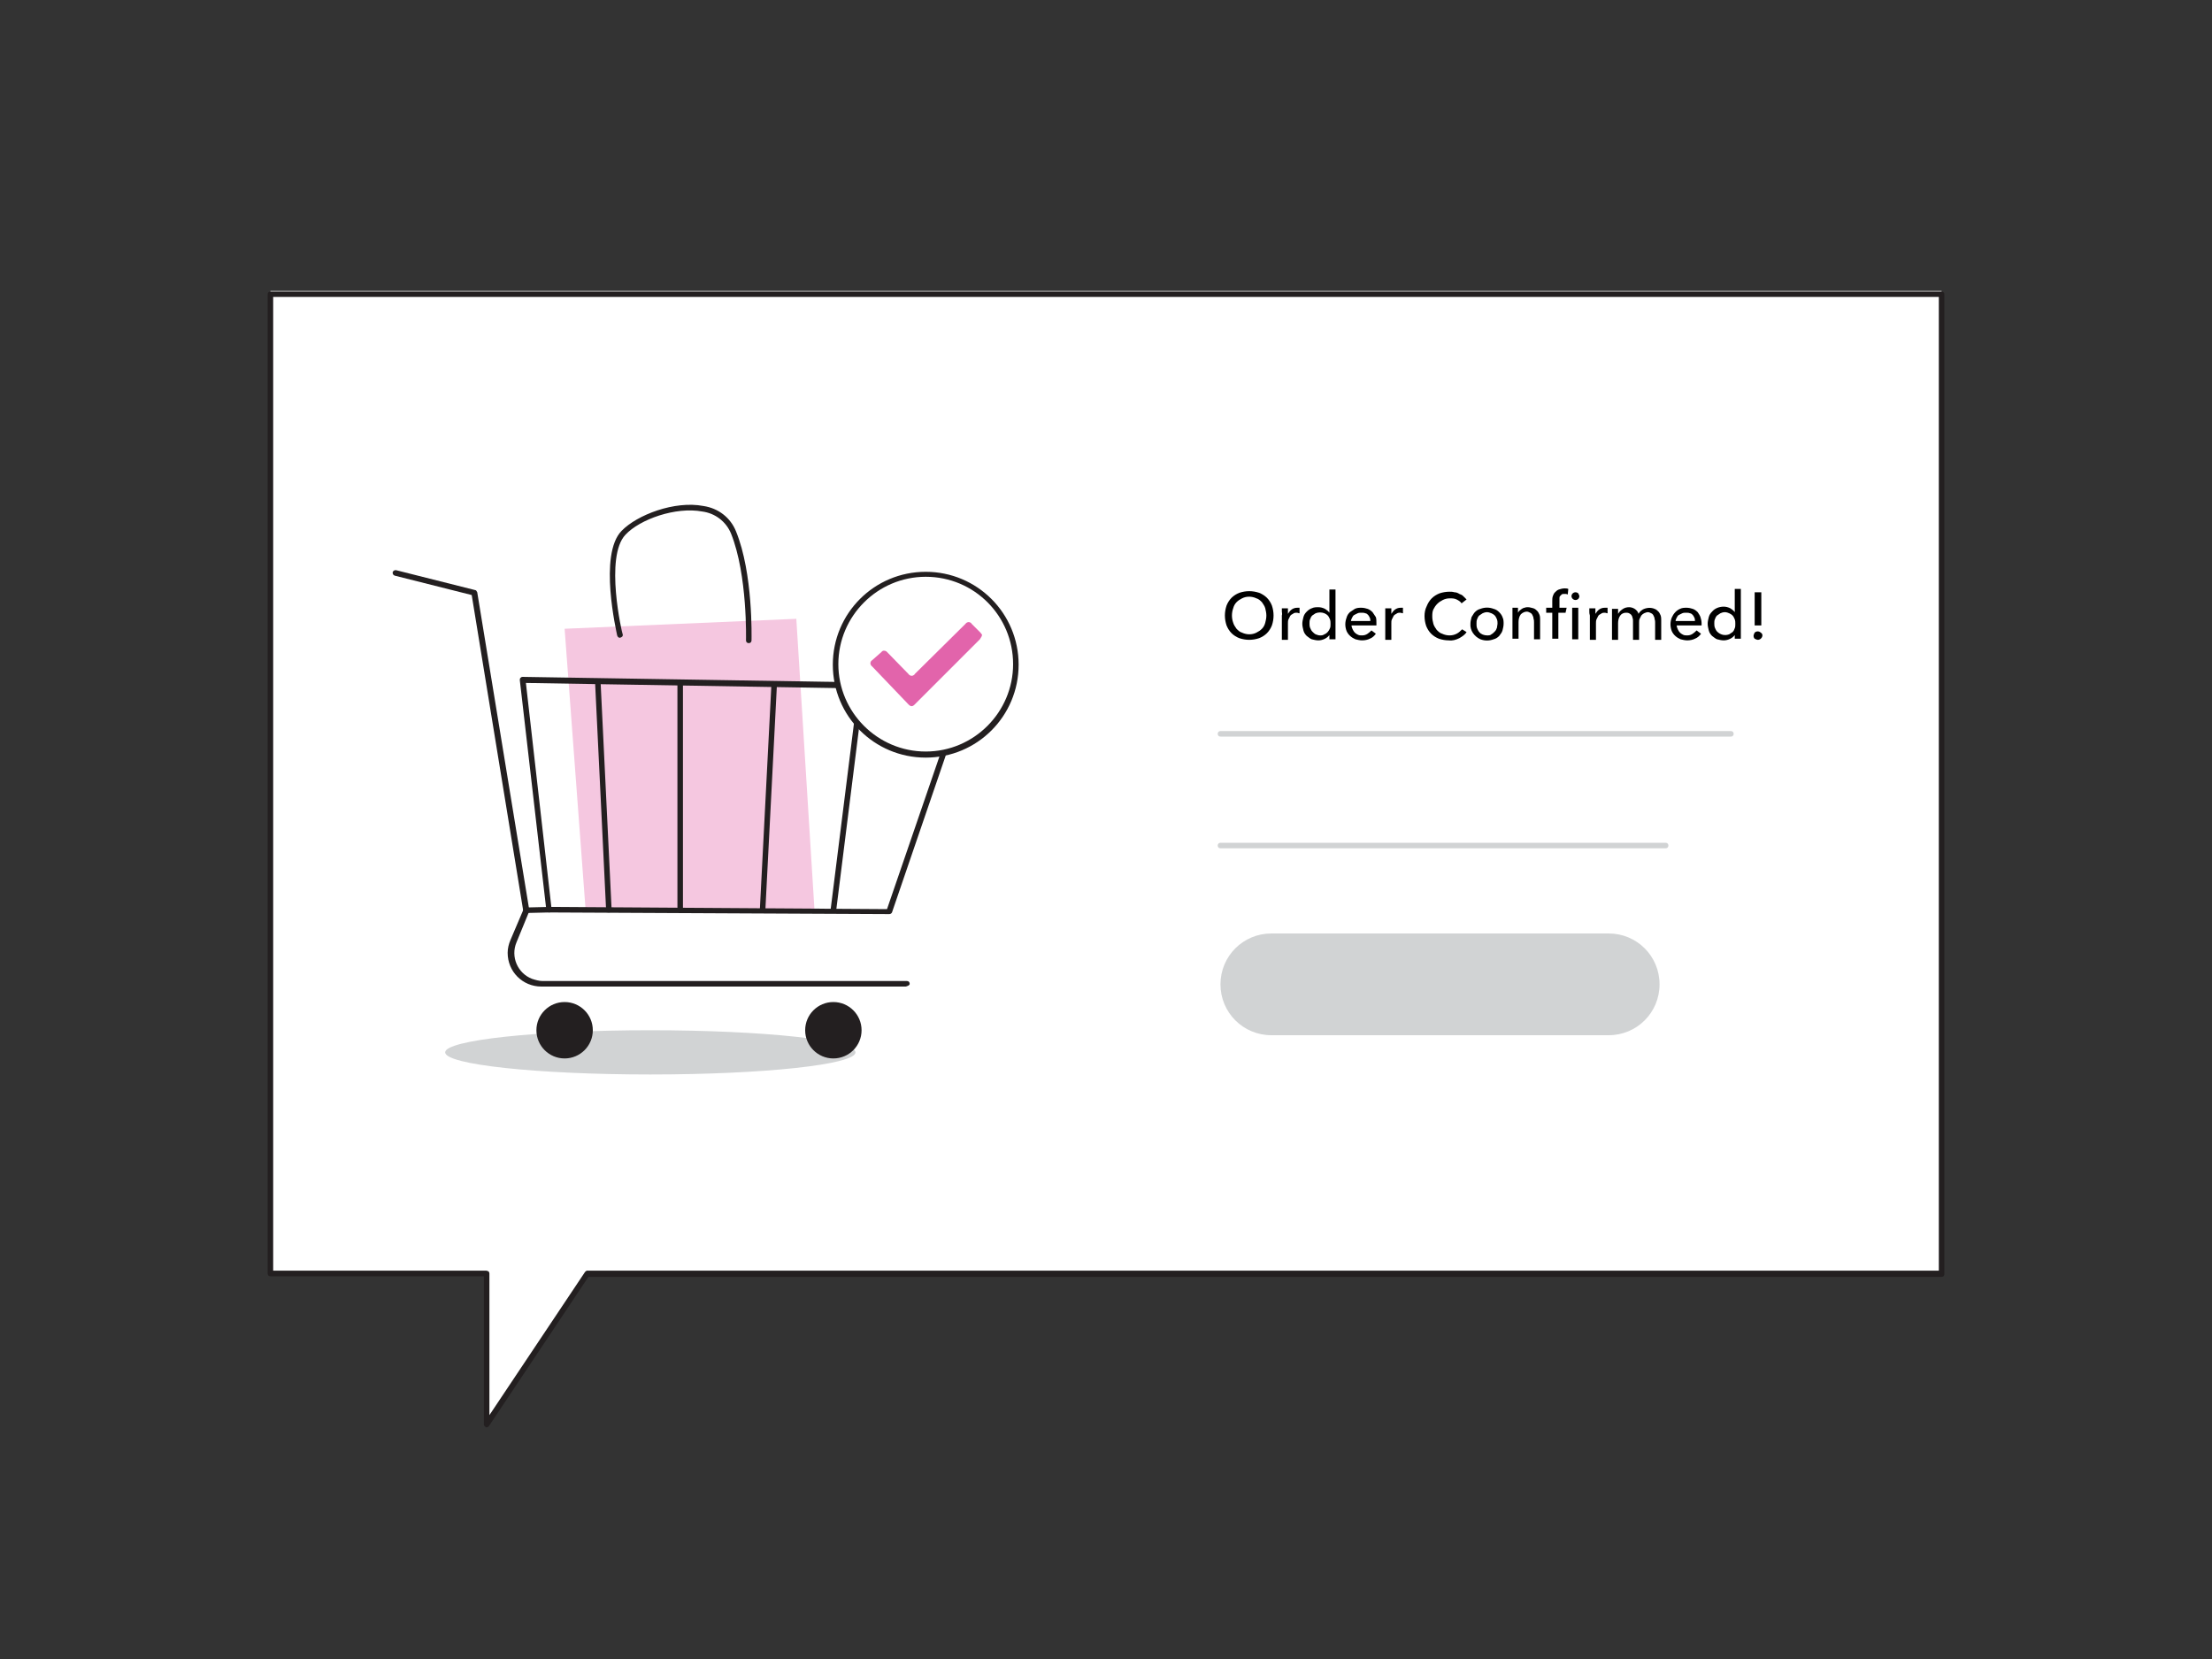 <?xml version="1.0" encoding="utf-8"?>
<!-- Generator: Adobe Illustrator 23.1.0, SVG Export Plug-In . SVG Version: 6.00 Build 0)  -->
<svg version="1.1" id="Layer_1" xmlns="http://www.w3.org/2000/svg" xmlns:xlink="http://www.w3.org/1999/xlink" x="0px" y="0px"
	 viewBox="0 0 400 300" style="enable-background:new 0 0 400 300;" xml:space="preserve">
<rect x="0" y="0" width="400" height="300" fill="#333333" stroke="none"/>
<style type="text/css">
	.st0{fill:#FFFFFF;}
	.st1{fill:#231F20;}
	.st2{fill:#D1D3D4;}
	.st3{fill:#F5C7E0;}
	.st4{fill:#E264AB;}
</style>
<g id="_271_order_confirmed_flatline">
	<polygon class="st0" points="48.9,52.6 351.1,52.6 351.1,229.8 106.1,229.8 88,257 88,229.8 48.9,229.8 	"/>
	<path class="st1" d="M88,258.1h-0.1c-0.2-0.1-0.4-0.3-0.4-0.5v-26.8H48.9c-0.3,0-0.5-0.2-0.5-0.5V53.2c0-0.3,0.2-0.5,0.5-0.5h302.2
		c0.3,0,0.5,0.2,0.5,0.5v177.2c0,0.3-0.2,0.5-0.5,0.5H106.4l-18,27C88.3,258,88.2,258.1,88,258.1z M49.4,229.8H88
		c0.3,0,0.5,0.2,0.5,0.5v25.6l17.3-25.9c0.1-0.1,0.2-0.2,0.4-0.2h244.4V53.7H49.4V229.8z"/>
	<ellipse class="st2" cx="117.6" cy="190.3" rx="37.1" ry="4"/>
	<polygon class="st3" points="105.9,164.6 102.1,113.7 144,111.9 147.3,164.8 	"/>
	<path class="st1" d="M163.8,178.4H97.9c-3.4,0-6.1-2.7-6.1-6.1c0-0.8,0.2-1.6,0.5-2.3l2.3-5.4l-9.3-57l-13.9-3.5
		c-0.3-0.1-0.4-0.3-0.4-0.6c0,0,0,0,0,0c0.1-0.3,0.3-0.4,0.6-0.4c0,0,0,0,0,0l14.3,3.6c0.2,0,0.3,0.2,0.4,0.4l9.4,57.4
		c0,0.1,0,0.2,0,0.3l-2.3,5.6c-1.1,2.6,0.2,5.6,2.8,6.6c0.6,0.2,1.3,0.4,1.9,0.4h65.9c0.3,0,0.5,0.2,0.5,0.5
		S164.1,178.3,163.8,178.4L163.8,178.4z"/>
	<circle class="st1" cx="150.7" cy="186.3" r="5.1"/>
	<circle class="st1" cx="102.1" cy="186.3" r="5.1"/>
	<path class="st1" d="M160.8,165.3L160.8,165.3L99.3,165c-0.3,0-0.5-0.2-0.5-0.4L94,123c0-0.1,0-0.3,0.1-0.4
		c0.1-0.1,0.2-0.2,0.4-0.2l80.2,1.3c0.3,0,0.5,0.2,0.5,0.5c0,0.1,0,0.1,0,0.2L161.3,165C161.2,165.2,161,165.3,160.8,165.3z
		 M99.7,164l60.7,0.4l13.6-39.6l-78.9-1.3L99.7,164z"/>
	<path class="st1" d="M110.1,165c-0.3,0-0.5-0.2-0.5-0.5l-2-41.3c0-0.3,0.2-0.5,0.5-0.5c0.3,0,0.5,0.2,0.5,0.5c0,0,0,0,0,0l2,41.3
		C110.6,164.8,110.4,165,110.1,165L110.1,165z"/>
	<path class="st1" d="M123,165.1c-0.3,0-0.5-0.2-0.5-0.5v-41.2c0-0.3,0.2-0.5,0.5-0.5c0.3,0,0.5,0.2,0.5,0.5v41.2
		C123.5,164.9,123.3,165.1,123,165.1z"/>
	<path class="st1" d="M137.9,165.1L137.9,165.1c-0.3,0-0.5-0.2-0.5-0.5c0,0,0,0,0,0l2.1-40.9c0-0.3,0.3-0.5,0.5-0.5c0,0,0,0,0,0
		c0.3,0,0.5,0.2,0.5,0.5c0,0,0,0,0,0l-2.1,40.9C138.4,164.9,138.2,165.1,137.9,165.1z"/>
	<path class="st1" d="M150.7,165.1L150.7,165.1c-0.3,0-0.5-0.3-0.5-0.6l5.1-40.7c0-0.3,0.3-0.5,0.6-0.4c0.3,0,0.5,0.3,0.4,0.6l0,0
		l-5.1,40.7C151.1,164.9,150.9,165.1,150.7,165.1z"/>
	<path class="st1" d="M135.4,116.3L135.4,116.3c-0.3,0-0.5-0.2-0.5-0.5c0,0,0,0,0,0c0-0.1,0.3-11.8-2.7-19.3c-0.9-2.2-2.9-3.7-5.2-4
		c-4.8-0.9-11.3,1.4-13.9,4.2c-3.8,4-0.6,17.9-0.5,18c0.1,0.3-0.1,0.5-0.4,0.6c0,0,0,0,0,0c-0.3,0.1-0.5-0.1-0.6-0.4
		c-0.1-0.6-3.4-14.6,0.8-18.9c2.8-2.9,9.6-5.5,14.8-4.5c2.7,0.4,4.9,2.1,5.9,4.6c3.1,7.6,2.8,19.2,2.8,19.7
		C135.9,116.1,135.7,116.3,135.4,116.3C135.4,116.3,135.4,116.3,135.4,116.3z"/>
	<path class="st1" d="M95.1,165.1c-0.3,0-0.5-0.2-0.5-0.5c0,0,0,0,0,0c0-0.3,0.2-0.5,0.5-0.5c0,0,0,0,0,0l4.2-0.1
		c0.3,0,0.5,0.2,0.5,0.5c0,0,0,0,0,0c0,0.3-0.2,0.5-0.5,0.5c0,0,0,0,0,0L95.1,165.1L95.1,165.1z"/>
	<circle class="st0" cx="167.4" cy="120.1" r="16.3"/>
	<path class="st1" d="M167.4,137c-9.3,0-16.8-7.5-16.8-16.8s7.5-16.8,16.8-16.8c9.3,0,16.8,7.5,16.8,16.8
		C184.2,129.5,176.7,137,167.4,137z M167.4,104.3c-8.7,0-15.8,7.1-15.8,15.8s7.1,15.8,15.8,15.8s15.8-7.1,15.8-15.8
		C183.2,111.4,176.2,104.3,167.4,104.3L167.4,104.3L167.4,104.3z"/>
	<path class="st4" d="M177.5,115.1c-0.1,0.2-0.2,0.3-0.3,0.5l-11.8,11.8c-0.4,0.4-0.7,0.4-1.1,0l-6.6-6.9c-0.3-0.2-0.4-0.6-0.2-0.9
		c0-0.1,0.1-0.1,0.2-0.2l1.7-1.5c0.2-0.3,0.6-0.3,0.9-0.1c0,0,0.1,0.1,0.1,0.1l3.9,4c0.2,0.3,0.6,0.4,0.9,0.2
		c0.1-0.1,0.2-0.1,0.2-0.2l9.2-9.1c0.2-0.3,0.6-0.4,0.9-0.2c0.1,0,0.1,0.1,0.2,0.2c0.5,0.5,1,1,1.6,1.6c0.1,0.1,0.2,0.3,0.3,0.4
		L177.5,115.1z"/>
	<path d="M230.3,111.3c0,0.6-0.1,1.2-0.3,1.8c-0.2,0.5-0.5,1-0.9,1.4c-0.4,0.4-0.9,0.7-1.4,0.9c-0.6,0.2-1.2,0.3-1.8,0.3
		c-0.6,0-1.2-0.1-1.8-0.3c-0.5-0.2-1-0.5-1.4-0.9c-0.4-0.4-0.7-0.9-0.9-1.4c-0.4-1.2-0.4-2.4,0-3.6c0.2-0.5,0.5-1,0.9-1.4
		c0.4-0.4,0.9-0.7,1.4-0.9c0.6-0.2,1.2-0.3,1.8-0.3c0.6,0,1.2,0.1,1.8,0.3c0.5,0.2,1,0.5,1.4,0.9c0.4,0.4,0.7,0.9,0.9,1.4
		C230.2,110.1,230.3,110.7,230.3,111.3z M229,111.3c0-0.4-0.1-0.9-0.2-1.3c-0.1-0.4-0.4-0.8-0.6-1.1c-0.3-0.3-0.6-0.6-1-0.7
		c-0.4-0.2-0.9-0.3-1.3-0.3c-0.5,0-0.9,0.1-1.3,0.3c-0.4,0.2-0.7,0.4-1,0.7c-0.3,0.3-0.5,0.7-0.6,1.1c-0.3,0.8-0.3,1.8,0,2.6
		c0.1,0.4,0.4,0.8,0.6,1.1c0.3,0.3,0.6,0.6,1,0.7c0.4,0.2,0.9,0.3,1.3,0.3c0.5,0,0.9-0.1,1.3-0.3c0.4-0.2,0.7-0.4,1-0.7
		c0.3-0.3,0.5-0.7,0.6-1.1C228.9,112.2,229,111.8,229,111.3z"/>
	<path d="M231.8,110.6c0-0.2,0-0.4,0-0.6h1.1c0,0.2,0,0.3,0,0.5s0,0.3,0,0.5l0,0c0.2-0.3,0.4-0.6,0.7-0.8c0.3-0.2,0.6-0.3,1-0.3
		c0.1,0,0.3,0,0.4,0v1c-0.2,0-0.3-0.1-0.5-0.1c-0.2,0-0.5,0-0.7,0.2c-0.2,0.1-0.4,0.2-0.5,0.4c-0.1,0.2-0.2,0.4-0.3,0.6
		c-0.1,0.2-0.1,0.5-0.1,0.7v3h-1.1v-4.4C231.9,111,231.8,110.8,231.8,110.6z"/>
	<path d="M240.5,114.7c-0.2,0.3-0.5,0.6-0.9,0.8c-0.4,0.2-0.8,0.3-1.2,0.3c-0.4,0-0.8-0.1-1.2-0.2c-0.3-0.1-0.6-0.4-0.9-0.6
		c-0.3-0.3-0.5-0.6-0.6-1c-0.1-0.4-0.2-0.8-0.2-1.2c0-0.4,0.1-0.8,0.2-1.2c0.1-0.4,0.3-0.7,0.6-1c0.3-0.3,0.6-0.5,0.9-0.6
		c0.4-0.2,0.8-0.2,1.2-0.2c0.4,0,0.8,0.1,1.2,0.3c0.3,0.2,0.6,0.4,0.8,0.7l0,0v-4.2h1.1v9h-1.1v-0.9L240.5,114.7z M236.8,112.7
		c0,0.3,0,0.5,0.1,0.8c0.1,0.2,0.2,0.5,0.4,0.7c0.2,0.2,0.4,0.4,0.6,0.5c0.3,0.1,0.5,0.2,0.8,0.2c0.3,0,0.5,0,0.8-0.2
		c0.5-0.2,0.8-0.6,1-1.1c0.1-0.2,0.1-0.5,0.1-0.8c0-0.3,0-0.5-0.1-0.8c-0.1-0.2-0.2-0.5-0.4-0.7c-0.2-0.2-0.4-0.3-0.6-0.4
		c-0.5-0.2-1.1-0.2-1.6,0c-0.2,0.1-0.4,0.3-0.6,0.4c-0.2,0.2-0.3,0.4-0.4,0.7C236.8,112.2,236.8,112.5,236.8,112.7L236.8,112.7z"/>
	<path d="M248.9,112.7v0.2c0,0.1,0,0.1,0,0.2h-4.5c0,0.2,0.1,0.5,0.2,0.7c0.1,0.2,0.2,0.4,0.4,0.6c0.2,0.2,0.4,0.3,0.6,0.4
		c0.2,0.1,0.5,0.1,0.7,0.1c0.4,0,0.7-0.1,1-0.3c0.3-0.2,0.5-0.4,0.7-0.6l0.8,0.6c-0.3,0.4-0.6,0.7-1.1,0.9c-0.4,0.2-0.9,0.3-1.4,0.3
		c-0.4,0-0.8-0.1-1.2-0.2c-0.7-0.3-1.3-0.8-1.6-1.5c-0.3-0.8-0.3-1.6,0-2.4c0.1-0.4,0.3-0.7,0.6-1c0.3-0.2,0.6-0.4,0.9-0.6
		c0.4-0.2,0.8-0.2,1.2-0.2c0.4,0,0.8,0.1,1.1,0.2c0.3,0.1,0.6,0.3,0.9,0.6c0.2,0.3,0.4,0.6,0.6,0.9
		C248.9,111.9,248.9,112.3,248.9,112.7z M247.8,112.3c0-0.2,0-0.4-0.1-0.6c-0.1-0.2-0.2-0.4-0.3-0.5c-0.1-0.1-0.3-0.3-0.5-0.3
		c-0.2-0.1-0.5-0.1-0.7-0.1c-0.2,0-0.5,0-0.7,0.1c-0.2,0.1-0.4,0.2-0.6,0.3c-0.2,0.1-0.3,0.3-0.4,0.5c-0.1,0.2-0.2,0.4-0.2,0.6
		H247.8z"/>
	<path d="M250.5,110.6c0-0.2,0-0.4,0-0.6h1.1c0,0.2,0,0.3,0,0.5s0,0.3,0,0.5l0,0c0.2-0.3,0.4-0.6,0.7-0.8c0.3-0.2,0.6-0.3,1-0.3
		c0.1,0,0.3,0,0.4,0v1c-0.2,0-0.3-0.1-0.5-0.1c-0.2,0-0.5,0-0.7,0.2c-0.2,0.1-0.4,0.2-0.5,0.4c-0.1,0.2-0.2,0.4-0.3,0.6
		c-0.1,0.2-0.1,0.4-0.1,0.7v3h-1.1v-4.4C250.5,111,250.5,110.8,250.5,110.6z"/>
	<path d="M265.2,114.3c-0.3,0.5-0.8,0.8-1.3,1.1c-0.6,0.3-1.3,0.5-1.9,0.4c-0.6,0-1.2-0.1-1.8-0.3c-0.5-0.2-1-0.5-1.4-0.9
		c-0.4-0.4-0.7-0.9-0.9-1.4c-0.2-0.6-0.3-1.2-0.3-1.8c0-0.6,0.1-1.2,0.4-1.8c0.2-0.5,0.5-1,0.9-1.4c0.4-0.4,0.9-0.7,1.4-0.9
		c0.6-0.2,1.2-0.3,1.8-0.3c0.3,0,0.6,0,0.9,0.1c0.3,0,0.6,0.1,0.9,0.3c0.3,0.1,0.5,0.2,0.7,0.4c0.2,0.2,0.4,0.4,0.6,0.6l-0.9,0.7
		c-0.2-0.3-0.5-0.5-0.9-0.7c-0.4-0.2-0.8-0.2-1.2-0.2c-0.5,0-0.9,0.1-1.3,0.3c-0.4,0.2-0.7,0.4-1,0.7c-0.3,0.3-0.5,0.6-0.7,1
		c-0.2,0.4-0.2,0.9-0.2,1.3c0,0.5,0.1,0.9,0.2,1.3c0.1,0.4,0.4,0.8,0.6,1.1c0.3,0.3,0.6,0.6,1,0.7c0.4,0.2,0.9,0.3,1.3,0.3
		c0.5,0,0.9-0.1,1.3-0.3c0.4-0.2,0.7-0.5,1-0.8L265.2,114.3z"/>
	<path d="M271.9,112.8c0,0.4-0.1,0.8-0.2,1.2c-0.1,0.4-0.4,0.7-0.6,1c-0.3,0.3-0.6,0.5-1,0.6c-0.8,0.3-1.6,0.3-2.4,0
		c-1.1-0.5-1.9-1.6-1.8-2.8c0-0.4,0.1-0.8,0.2-1.2c0.2-0.3,0.4-0.7,0.6-0.9c0.3-0.3,0.6-0.5,1-0.6c0.8-0.3,1.6-0.3,2.4,0
		c0.4,0.1,0.7,0.3,1,0.6c0.3,0.3,0.5,0.6,0.6,0.9C271.9,112,271.9,112.4,271.9,112.8z M270.8,112.8c0-0.3,0-0.5-0.1-0.8
		c-0.1-0.2-0.2-0.5-0.4-0.7c-0.2-0.2-0.4-0.3-0.6-0.4c-0.3-0.1-0.5-0.2-0.8-0.2c-0.3,0-0.6,0.1-0.8,0.2c-0.2,0.1-0.4,0.3-0.6,0.4
		c-0.2,0.2-0.3,0.4-0.4,0.7c-0.1,0.2-0.1,0.5-0.1,0.8c0,0.3,0,0.5,0.1,0.8c0.1,0.2,0.2,0.5,0.4,0.7c0.3,0.4,0.9,0.6,1.4,0.6
		c0.3,0,0.6,0,0.8-0.2c0.2-0.1,0.4-0.3,0.6-0.5c0.2-0.2,0.3-0.4,0.4-0.7C270.7,113.3,270.8,113,270.8,112.8z"/>
	<path d="M274.5,109.9c0,0.2,0,0.3,0,0.5s0,0.3,0,0.4l0,0c0.1-0.2,0.2-0.3,0.3-0.4c0.1-0.1,0.3-0.2,0.4-0.3c0.2-0.1,0.3-0.2,0.5-0.2
		c0.2-0.1,0.4-0.1,0.6-0.1c0.3,0,0.6,0.1,1,0.2c0.3,0.1,0.5,0.3,0.7,0.5c0.2,0.2,0.3,0.5,0.4,0.7c0.1,0.3,0.1,0.6,0.1,0.9v3.5h-1.1
		v-3.1c0-0.2,0-0.4-0.1-0.7c0-0.2-0.1-0.4-0.2-0.6c-0.1-0.2-0.2-0.3-0.4-0.4c-0.2-0.1-0.4-0.2-0.6-0.2c-0.4,0-0.8,0.2-1.1,0.5
		c-0.3,0.4-0.4,0.9-0.4,1.4v3h-1.1v-4.4c0-0.2,0-0.3,0-0.6s0-0.4,0-0.6L274.5,109.9z"/>
	<path d="M283.1,110.8h-1.3v4.7h-1.1v-4.7h-1.1v-0.9h1.1v-1.2c0-0.3,0-0.6,0.1-0.9c0.1-0.3,0.2-0.5,0.4-0.7c0.2-0.2,0.4-0.4,0.7-0.5
		c0.3-0.1,0.7-0.2,1-0.2c0.2,0,0.5,0,0.7,0.1l-0.1,1l-0.3-0.1h-0.3c-0.2,0-0.4,0-0.5,0.1c-0.1,0.1-0.2,0.2-0.3,0.3
		c-0.1,0.1-0.1,0.3-0.1,0.4c0,0.2,0,0.3,0,0.5v1.2h1.3L283.1,110.8z M285.6,107.8c0,0.2-0.1,0.4-0.2,0.5c-0.1,0.1-0.3,0.2-0.5,0.2
		c-0.2,0-0.4-0.1-0.5-0.2c-0.3-0.3-0.3-0.7,0-1c0.1-0.1,0.3-0.2,0.5-0.2c0.2,0,0.4,0.1,0.5,0.2C285.5,107.5,285.6,107.7,285.6,107.8
		L285.6,107.8z M285.4,115.6h-1.1v-5.7h1.1V115.6z"/>
	<path d="M287.4,110.6c0-0.2,0-0.4,0-0.6h1.1c0,0.2,0,0.3,0,0.5s0,0.3,0,0.5l0,0c0.2-0.3,0.4-0.6,0.7-0.8c0.3-0.2,0.6-0.3,1-0.3
		c0.1,0,0.3,0,0.5,0v1c-0.2,0-0.3-0.1-0.5-0.1c-0.2,0-0.5,0-0.7,0.2c-0.2,0.1-0.4,0.2-0.5,0.4c-0.1,0.2-0.2,0.4-0.3,0.6
		c-0.1,0.2-0.1,0.5-0.1,0.7v3h-1.1v-4.4C287.4,111,287.4,110.8,287.4,110.6z"/>
	<path d="M293.5,110.1c0.3-0.2,0.7-0.3,1.1-0.3c0.3,0,0.7,0.1,1,0.3c0.3,0.2,0.6,0.5,0.7,0.9c0.2-0.4,0.5-0.6,0.8-0.8
		c0.6-0.3,1.4-0.4,2.1-0.1c0.3,0.1,0.5,0.3,0.7,0.5c0.2,0.2,0.3,0.5,0.4,0.7c0.1,0.3,0.1,0.6,0.1,0.9v3.5h-1.1v-3.1
		c0-0.2,0-0.4-0.1-0.7c0-0.2-0.1-0.4-0.2-0.6c-0.1-0.2-0.2-0.3-0.4-0.4c-0.2-0.1-0.4-0.2-0.6-0.2c-0.2,0-0.5,0.1-0.7,0.2
		c-0.2,0.1-0.3,0.2-0.5,0.4c-0.1,0.2-0.2,0.4-0.3,0.6c-0.1,0.2-0.1,0.4-0.1,0.7v3.1h-1.1v-3.4c0-0.2,0-0.4-0.1-0.6
		c0-0.2-0.1-0.3-0.2-0.5c-0.1-0.1-0.2-0.2-0.4-0.3c-0.2-0.1-0.4-0.1-0.6-0.1c-0.4,0-0.8,0.2-1,0.5c-0.3,0.4-0.4,0.9-0.4,1.4v3h-1.1
		v-4.4c0-0.2,0-0.3,0-0.6s0-0.4,0-0.6h1.1c0,0.2,0,0.3,0,0.5s0,0.3,0,0.4l0,0C292.9,110.5,293.2,110.3,293.5,110.1z"/>
	<path d="M307.7,112.7v0.2c0,0.1,0,0.1,0,0.2h-4.5c0,0.2,0.1,0.5,0.2,0.7c0.1,0.2,0.2,0.4,0.4,0.6c0.2,0.2,0.4,0.3,0.6,0.4
		c0.2,0.1,0.5,0.1,0.7,0.1c0.4,0,0.7-0.1,1-0.3c0.3-0.2,0.5-0.4,0.7-0.6l0.8,0.6c-0.3,0.4-0.6,0.7-1.1,0.9c-0.4,0.2-0.9,0.3-1.4,0.3
		c-0.4,0-0.8-0.1-1.2-0.2c-0.7-0.3-1.3-0.8-1.6-1.5c-0.3-0.8-0.3-1.6,0-2.4c0.3-0.7,0.8-1.3,1.5-1.6c0.4-0.2,0.8-0.2,1.2-0.2
		c0.4,0,0.8,0.1,1.1,0.2c0.3,0.1,0.6,0.3,0.9,0.6c0.2,0.3,0.4,0.6,0.5,0.9C307.6,111.9,307.7,112.3,307.7,112.7z M306.5,112.3
		c0-0.2,0-0.4-0.1-0.6c-0.1-0.2-0.2-0.4-0.3-0.5c-0.1-0.1-0.3-0.3-0.5-0.3c-0.2-0.1-0.5-0.1-0.7-0.1c-0.2,0-0.5,0-0.7,0.1
		c-0.2,0.1-0.4,0.2-0.6,0.3c-0.2,0.1-0.3,0.3-0.4,0.5c-0.1,0.2-0.2,0.4-0.2,0.6H306.5z"/>
	<path d="M313.8,114.7c-0.2,0.3-0.5,0.6-0.9,0.8c-0.4,0.2-0.8,0.3-1.2,0.3c-0.4,0-0.8-0.1-1.2-0.2c-0.3-0.1-0.6-0.4-0.9-0.6
		c-0.3-0.3-0.5-0.6-0.6-1c-0.1-0.4-0.2-0.8-0.2-1.2c0-0.4,0.1-0.8,0.2-1.2c0.1-0.4,0.3-0.7,0.6-1c0.5-0.6,1.3-0.9,2.1-0.9
		c0.4,0,0.8,0.1,1.2,0.3c0.3,0.2,0.6,0.4,0.8,0.7l0,0v-4.2h1.1v9h-1.1v-0.9L313.8,114.7z M310,112.7c0,0.3,0,0.5,0.1,0.8
		c0.1,0.2,0.2,0.5,0.4,0.7c0.6,0.6,1.4,0.8,2.2,0.5c0.2-0.1,0.4-0.3,0.6-0.4c0.2-0.2,0.3-0.4,0.4-0.7c0.1-0.2,0.1-0.5,0.1-0.8
		c0-0.3,0-0.5-0.1-0.8c-0.1-0.2-0.2-0.5-0.4-0.7c-0.2-0.2-0.4-0.3-0.6-0.4c-0.2-0.1-0.5-0.2-0.8-0.2c-0.3,0-0.6,0.1-0.8,0.2
		c-0.2,0.1-0.4,0.3-0.6,0.4c-0.2,0.2-0.3,0.4-0.4,0.7C310,112.2,310,112.5,310,112.7L310,112.7z"/>
	<path d="M318.7,114.9c0,0.4-0.4,0.8-0.8,0.8c-0.2,0-0.4-0.1-0.6-0.2c-0.1-0.1-0.2-0.3-0.2-0.5c0-0.2,0.1-0.4,0.2-0.6
		c0.3-0.3,0.8-0.3,1.1,0C318.6,114.5,318.7,114.7,318.7,114.9z M318.5,113.1h-1.2v-6h1.2V113.1z"/>
	<path class="st2" d="M313,133.2h-92.3c-0.3,0-0.5-0.2-0.5-0.5s0.2-0.5,0.5-0.5H313c0.3,0,0.5,0.2,0.5,0.5S313.3,133.2,313,133.2z"
		/>
	<path class="st2" d="M301.2,153.4h-80.5c-0.3,0-0.5-0.2-0.5-0.5s0.2-0.5,0.5-0.5h80.5c0.3,0,0.5,0.2,0.5,0.5
		S301.5,153.4,301.2,153.4z"/>
	<path class="st2" d="M229.9,168.8h61c5.1,0,9.2,4.1,9.2,9.2l0,0c0,5.1-4.1,9.2-9.2,9.2h-61c-5.1,0-9.2-4.1-9.2-9.2l0,0
		C220.7,172.9,224.8,168.8,229.9,168.8z"/>
</g>
</svg>
